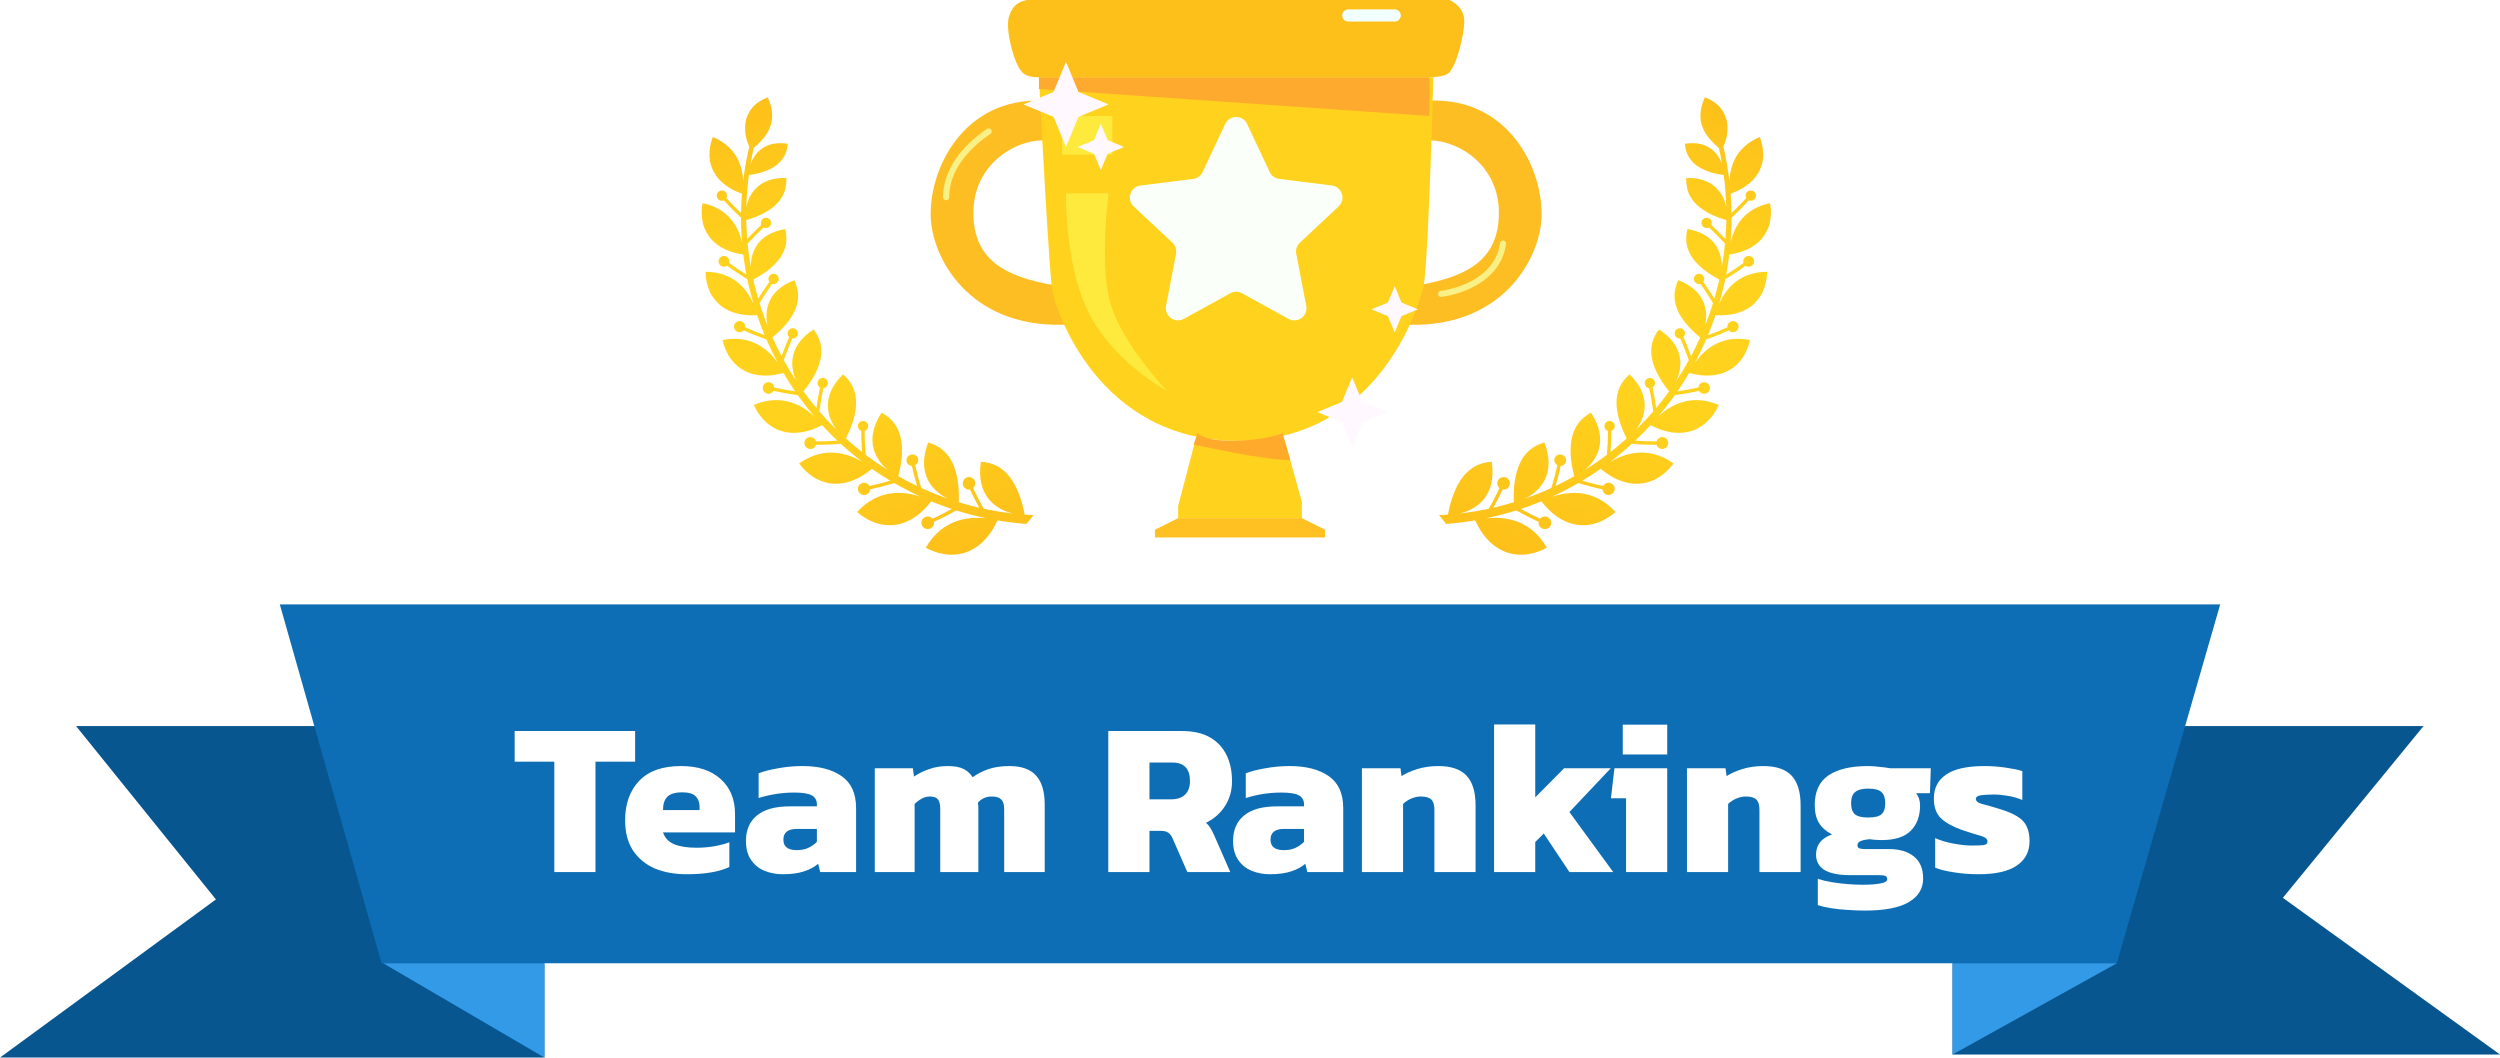 <svg width="411" height="174" viewBox="0 0 411 174" fill="none" xmlns="http://www.w3.org/2000/svg">
<path d="M253.428 35.822C253.77 27.886 248.101 15.981 234.923 16.548C233.241 18.721 230.885 23.067 234.923 23.067C239.97 23.067 246.419 27.319 246.419 34.971C246.419 42.624 241.372 45.459 233.241 46.876C225.109 48.293 215.492 53.094 231.839 53.395C247.26 53.678 253.148 42.341 253.428 35.822Z" fill="#FDBE24"/>
<path d="M153.015 35.822C152.674 27.886 158.342 15.981 171.52 16.548C173.203 18.721 175.558 23.067 171.52 23.067C166.474 23.067 160.025 27.319 160.025 34.971C160.025 42.624 165.072 45.459 173.203 46.876C181.334 48.293 190.951 53.094 174.605 53.395C159.183 53.678 153.295 42.341 153.015 35.822Z" fill="#FDBE24"/>
<path d="M238.277 0H168.833C167.471 0.289 166.381 0.867 165.837 2.89C165.292 4.912 166.654 10.403 168.016 11.847C168.445 12.303 169.105 12.714 171.011 12.714H235.009C235.735 12.714 237.344 12.557 238.005 12.136C239.367 11.27 240.728 5.797 240.728 3.468C240.728 1.445 239.185 0.385 238.277 0Z" fill="#FDC01A"/>
<path d="M233.994 47.253C234.654 44.621 235.368 23.131 235.643 12.714H170.8C171.349 23.405 172.558 45.389 172.998 47.801C173.547 50.816 180.416 72.471 203.496 72.471C226.576 72.471 233.17 50.542 233.994 47.253Z" fill="#FFD21D"/>
<path d="M214.028 85.186H193.685L189.871 87.093V88.364H217.843V87.093L214.028 85.186Z" fill="#FFC022"/>
<path d="M174.614 25.429V19.072H182.879V25.429H174.614Z" fill="#FEEA3D"/>
<path d="M182.243 31.786H175.25C175.25 39.414 176.605 45.968 178.429 50.221C182.243 59.121 191.779 64.207 191.779 64.207C189.871 62.088 184.913 56.452 182.879 50.857C180.844 45.263 181.819 35.812 182.243 31.786Z" fill="#FEEA3D"/>
<path d="M236.914 48.314C241.364 47.679 246.45 45.136 247.085 40.05" stroke="#FAF186" stroke-linecap="round"/>
<path d="M162.536 21.614C158.722 24.157 155.543 27.971 155.543 32.421" stroke="#FAF186" stroke-linecap="round"/>
<path d="M201.411 20.388C202.131 18.854 204.313 18.854 205.032 20.388L208.734 28.278C209.025 28.899 209.615 29.327 210.296 29.413L218.944 30.495C220.625 30.705 221.299 32.781 220.063 33.939L213.703 39.898C213.202 40.367 212.977 41.06 213.106 41.734L214.749 50.293C215.068 51.957 213.303 53.239 211.819 52.421L204.187 48.214C203.586 47.883 202.857 47.883 202.256 48.214L194.624 52.421C193.14 53.239 191.375 51.957 191.694 50.293L193.337 41.734C193.467 41.06 193.241 40.367 192.741 39.898L186.381 33.939C185.144 32.781 185.818 30.705 187.5 30.495L196.147 29.413C196.828 29.327 197.418 28.899 197.71 28.278L201.411 20.388Z" fill="#FAFFF9"/>
<g filter="url(#filter0_d)">
<path d="M222.293 61.029L223.972 65.071L228.014 66.75L223.972 68.429L222.293 72.471L220.614 68.429L216.571 66.75L220.614 65.071L222.293 61.029Z" fill="#FFF8FF"/>
</g>
<path d="M229.286 47.043L230.405 49.738L233.1 50.857L230.405 51.976L229.286 54.671L228.167 51.976L225.472 50.857L228.167 49.738L229.286 47.043Z" fill="#FFF8FF"/>
<path d="M180.972 20.343L182.091 23.038L184.786 24.157L182.091 25.276L180.972 27.971L179.852 25.276L177.157 24.157L179.852 23.038L180.972 20.343Z" fill="#FFF8FF"/>
<path d="M170.8 14.621V12.714H235.007V19.071L170.8 14.621Z" fill="#FEAA2E"/>
<path d="M221.657 2.543H229.286" stroke="#F1FFFF" stroke-width="2" stroke-linecap="round"/>
<path d="M175.25 10.171L177.302 15.112L182.243 17.164L177.302 19.216L175.25 24.157L173.198 19.216L168.257 17.164L173.198 15.112L175.25 10.171Z" fill="#FFF8FF"/>
<path d="M193.686 83.178L196.491 72.472H211.222L214.028 82.509V85.186H193.686V83.178Z" fill="#FFD21D"/>
<path d="M202.586 72.471C198.517 72.471 197.288 71.624 196.864 71.2L196.229 73.107L202.586 74.379C205.703 75.002 210.214 75.65 212.121 75.65L210.85 71.2C210.002 71.624 206.654 72.471 202.586 72.471Z" fill="#FFAA2B"/>
<path d="M398.43 119.364H340.106H321V173.364H411L375.302 147.603L398.43 119.364Z" fill="#07568F"/>
<path d="M12.5 119.364H70.5H89.5V173.864H0L35.5 147.864L12.5 119.364Z" fill="#07568F"/>
<path d="M46 99.364H365L348 158.364H62.738L46 99.364Z" fill="#0E6EB5"/>
<g filter="url(#filter1_d)">
<path d="M91.128 139.364V121.22H84.612V116.18H104.412V121.22H97.896V139.364H91.128ZM112.885 139.724C110.893 139.724 109.129 139.4 107.593 138.752C106.081 138.08 104.893 137.084 104.029 135.764C103.189 134.444 102.769 132.812 102.769 130.868C102.769 128.156 103.537 125.996 105.073 124.388C106.609 122.756 108.901 121.94 111.949 121.94C114.733 121.94 116.905 122.648 118.465 124.064C120.049 125.48 120.841 127.412 120.841 129.86V132.848H108.997C109.309 133.76 109.921 134.408 110.833 134.792C111.745 135.176 112.981 135.368 114.541 135.368C115.525 135.368 116.509 135.284 117.493 135.116C118.501 134.924 119.305 134.708 119.905 134.468V138.536C118.225 139.328 115.885 139.724 112.885 139.724ZM108.997 129.176H115.009V128.564C115.009 127.892 114.793 127.34 114.361 126.908C113.953 126.476 113.221 126.26 112.165 126.26C110.989 126.26 110.161 126.512 109.681 127.016C109.225 127.496 108.997 128.216 108.997 129.176ZM128.68 139.724C127.6 139.724 126.592 139.532 125.656 139.148C124.744 138.764 124.012 138.164 123.46 137.348C122.908 136.532 122.632 135.5 122.632 134.252C122.632 132.452 123.232 131.06 124.432 130.076C125.632 129.068 127.444 128.564 129.868 128.564H134.296V128.24C134.296 127.568 134.02 127.076 133.468 126.764C132.916 126.452 131.944 126.296 130.552 126.296C128.584 126.296 126.64 126.596 124.72 127.196V123.128C125.584 122.792 126.664 122.516 127.96 122.3C129.256 122.06 130.576 121.94 131.92 121.94C134.632 121.94 136.78 122.492 138.364 123.596C139.948 124.7 140.74 126.452 140.74 128.852V139.364H134.836L134.512 137.996C133.912 138.524 133.132 138.944 132.172 139.256C131.236 139.568 130.072 139.724 128.68 139.724ZM130.984 135.764C131.752 135.764 132.4 135.632 132.928 135.368C133.48 135.104 133.936 134.78 134.296 134.396V132.272H131.02C129.532 132.272 128.788 132.86 128.788 134.036C128.788 135.188 129.52 135.764 130.984 135.764ZM143.813 139.364V122.3H150.077L150.257 123.668C151.001 123.164 151.829 122.756 152.741 122.444C153.677 122.108 154.697 121.94 155.801 121.94C156.905 121.94 157.769 122.096 158.393 122.408C159.017 122.72 159.521 123.176 159.905 123.776C160.673 123.224 161.537 122.78 162.497 122.444C163.481 122.108 164.633 121.94 165.953 121.94C167.945 121.94 169.409 122.468 170.345 123.524C171.281 124.556 171.749 126.14 171.749 128.276V139.364H165.089V129.068C165.089 128.3 164.933 127.76 164.621 127.448C164.309 127.112 163.793 126.944 163.073 126.944C162.137 126.944 161.369 127.28 160.769 127.952C160.817 128.264 160.841 128.564 160.841 128.852C160.841 129.116 160.841 129.416 160.841 129.752V139.364H154.577V128.96C154.577 128.264 154.457 127.76 154.217 127.448C153.977 127.112 153.521 126.944 152.849 126.944C152.393 126.944 151.949 127.064 151.517 127.304C151.085 127.544 150.701 127.832 150.365 128.168V139.364H143.813ZM182.204 139.364V116.18H194.264C196.16 116.18 197.708 116.528 198.908 117.224C200.132 117.92 201.044 118.892 201.644 120.14C202.244 121.364 202.544 122.792 202.544 124.424C202.544 125.984 202.148 127.364 201.356 128.564C200.588 129.74 199.556 130.64 198.26 131.264C198.524 131.48 198.752 131.744 198.944 132.056C199.136 132.344 199.352 132.752 199.592 133.28L202.256 139.364H195.2L192.752 133.784C192.56 133.352 192.32 133.052 192.032 132.884C191.768 132.692 191.384 132.596 190.88 132.596H188.972V139.364H182.204ZM188.972 127.412H192.536C193.52 127.412 194.276 127.16 194.804 126.656C195.356 126.128 195.632 125.384 195.632 124.424C195.632 122.384 194.672 121.364 192.752 121.364H188.972V127.412ZM208.766 139.724C207.686 139.724 206.678 139.532 205.742 139.148C204.83 138.764 204.098 138.164 203.546 137.348C202.994 136.532 202.718 135.5 202.718 134.252C202.718 132.452 203.318 131.06 204.518 130.076C205.718 129.068 207.53 128.564 209.954 128.564H214.382V128.24C214.382 127.568 214.106 127.076 213.554 126.764C213.002 126.452 212.03 126.296 210.638 126.296C208.67 126.296 206.726 126.596 204.806 127.196V123.128C205.67 122.792 206.75 122.516 208.046 122.3C209.342 122.06 210.662 121.94 212.006 121.94C214.718 121.94 216.866 122.492 218.45 123.596C220.034 124.7 220.826 126.452 220.826 128.852V139.364H214.922L214.598 137.996C213.998 138.524 213.218 138.944 212.258 139.256C211.322 139.568 210.158 139.724 208.766 139.724ZM211.07 135.764C211.838 135.764 212.486 135.632 213.014 135.368C213.566 135.104 214.022 134.78 214.382 134.396V132.272H211.106C209.618 132.272 208.874 132.86 208.874 134.036C208.874 135.188 209.606 135.764 211.07 135.764ZM223.899 139.364V122.3H230.235L230.415 123.596C231.063 123.164 231.915 122.78 232.971 122.444C234.051 122.108 235.203 121.94 236.427 121.94C238.563 121.94 240.123 122.468 241.107 123.524C242.091 124.58 242.583 126.212 242.583 128.42V139.364H235.815V129.104C235.815 128.336 235.647 127.784 235.311 127.448C234.975 127.112 234.387 126.944 233.547 126.944C233.043 126.944 232.515 127.064 231.963 127.304C231.435 127.544 231.003 127.832 230.667 128.168V139.364H223.899ZM245.626 139.364V115.1H252.394V127.088L257.146 122.3H264.814L258.01 129.5L265.21 139.364H258.01L253.798 133.028L252.394 134.432V139.364H245.626ZM266.783 120.032V115.136H274.091V120.032H266.783ZM267.323 139.364V127.232H264.839L265.415 122.3H274.091V139.364H267.323ZM277.337 139.364V122.3H283.673L283.853 123.596C284.501 123.164 285.353 122.78 286.409 122.444C287.489 122.108 288.641 121.94 289.865 121.94C292.001 121.94 293.561 122.468 294.545 123.524C295.529 124.58 296.021 126.212 296.021 128.42V139.364H289.253V129.104C289.253 128.336 289.085 127.784 288.749 127.448C288.413 127.112 287.825 126.944 286.985 126.944C286.481 126.944 285.953 127.064 285.401 127.304C284.873 127.544 284.441 127.832 284.105 128.168V139.364H277.337ZM306.551 145.7C305.711 145.7 304.799 145.664 303.815 145.592C302.831 145.544 301.895 145.448 301.007 145.304C300.143 145.16 299.423 144.992 298.847 144.8V140.48C299.495 140.696 300.239 140.876 301.079 141.02C301.943 141.164 302.819 141.272 303.707 141.344C304.595 141.416 305.411 141.452 306.155 141.452C307.427 141.452 308.423 141.38 309.143 141.236C309.887 141.116 310.259 140.888 310.259 140.552C310.259 140.264 310.139 140.072 309.899 139.976C309.659 139.904 309.203 139.868 308.531 139.868H304.031C302.279 139.868 300.923 139.592 299.963 139.04C299.027 138.464 298.559 137.612 298.559 136.484C298.559 134.9 299.435 133.796 301.187 133.172C300.203 132.668 299.483 132.032 299.027 131.264C298.571 130.496 298.343 129.524 298.343 128.348C298.343 126.14 299.087 124.52 300.575 123.488C302.087 122.456 304.259 121.94 307.091 121.94C307.691 121.94 308.363 121.988 309.107 122.084C309.851 122.156 310.391 122.228 310.727 122.3H317.423L317.279 126.404H315.011C315.443 126.956 315.659 127.628 315.659 128.42C315.659 130.172 315.143 131.564 314.111 132.596C313.103 133.604 311.507 134.108 309.323 134.108C309.011 134.108 308.675 134.096 308.315 134.072C307.955 134.024 307.619 133.988 307.307 133.964C306.779 134.012 306.323 134.108 305.939 134.252C305.555 134.396 305.363 134.636 305.363 134.972C305.363 135.212 305.471 135.38 305.687 135.476C305.903 135.548 306.203 135.584 306.587 135.584H310.511C312.263 135.584 313.643 135.992 314.651 136.808C315.659 137.624 316.163 138.824 316.163 140.408C316.163 142.088 315.383 143.384 313.823 144.296C312.263 145.232 309.839 145.7 306.551 145.7ZM307.127 130.4C308.183 130.4 308.915 130.22 309.323 129.86C309.731 129.5 309.935 128.9 309.935 128.06C309.935 127.22 309.731 126.608 309.323 126.224C308.915 125.84 308.183 125.648 307.127 125.648C306.143 125.648 305.423 125.84 304.967 126.224C304.535 126.584 304.319 127.196 304.319 128.06C304.319 128.876 304.523 129.476 304.931 129.86C305.363 130.22 306.095 130.4 307.127 130.4ZM325.305 139.724C323.841 139.724 322.461 139.616 321.165 139.4C319.893 139.208 318.885 138.956 318.141 138.644V133.784C318.981 134.168 319.977 134.468 321.129 134.684C322.305 134.9 323.301 135.008 324.117 135.008C324.981 135.008 325.629 134.984 326.061 134.936C326.517 134.888 326.745 134.684 326.745 134.324C326.745 133.916 326.349 133.604 325.557 133.388C324.765 133.172 323.769 132.86 322.569 132.452C321.009 131.9 319.845 131.252 319.077 130.508C318.309 129.764 317.925 128.684 317.925 127.268C317.925 125.564 318.597 124.256 319.941 123.344C321.285 122.408 323.397 121.94 326.277 121.94C327.381 121.94 328.521 122.024 329.697 122.192C330.873 122.36 331.797 122.552 332.469 122.768V127.52C331.749 127.208 330.957 126.98 330.093 126.836C329.253 126.692 328.485 126.62 327.789 126.62C327.021 126.62 326.337 126.656 325.737 126.728C325.137 126.8 324.837 127.004 324.837 127.34C324.837 127.724 325.173 128 325.845 128.168C326.541 128.336 327.465 128.6 328.617 128.96C329.913 129.344 330.921 129.764 331.641 130.22C332.385 130.676 332.901 131.228 333.189 131.876C333.501 132.524 333.657 133.328 333.657 134.288C333.657 136.016 332.949 137.36 331.533 138.32C330.141 139.256 328.065 139.724 325.305 139.724Z" fill="white"/>
</g>
<path d="M168.453 84.597C168.222 83.344 167.905 82.192 167.508 81.179C167.102 80.118 166.611 79.209 166.032 78.452C165.743 78.068 165.431 77.727 165.092 77.434C164.754 77.141 164.394 76.868 164 76.661C163.606 76.459 163.188 76.272 162.732 76.15C162.273 76.034 161.787 75.938 161.254 75.903C161.057 77.24 161.081 78.433 161.322 79.495C161.444 80.018 161.621 80.504 161.848 80.958C162.076 81.407 162.35 81.841 162.678 82.207C163.608 83.292 164.942 84.04 166.512 84.42C166.108 84.373 165.66 84.316 165.164 84.25C164.187 84.109 163.033 83.915 161.742 83.639L161.663 83.5L161.58 83.353C161.336 82.918 161.031 82.375 160.749 81.819C160.495 81.32 160.219 80.757 159.978 80.249C160.305 79.969 160.435 79.502 160.267 79.08C160.056 78.548 159.454 78.288 158.923 78.499C158.391 78.71 158.132 79.312 158.343 79.844C158.525 80.302 158.997 80.558 159.465 80.484C159.708 80.998 159.988 81.569 160.246 82.075C160.5 82.576 160.771 83.064 161.001 83.475C159.95 83.233 158.819 82.936 157.625 82.571C157.649 81.968 157.65 81.384 157.624 80.823C157.598 80.224 157.546 79.649 157.465 79.104C157.383 78.559 157.274 78.043 157.135 77.561C156.998 77.073 156.834 76.608 156.637 76.186C155.848 74.482 154.594 73.331 152.594 72.731C152.123 73.965 151.897 75.103 151.906 76.162C151.912 76.689 151.97 77.207 152.094 77.681C152.216 78.158 152.395 78.613 152.624 79.046C153.279 80.263 154.377 81.263 155.777 81.966L155.703 81.941C154.341 81.462 152.917 80.89 151.461 80.22L151.386 79.983C151.217 79.457 151.016 78.709 150.879 78.193C150.708 77.545 150.561 76.941 150.462 76.476C150.881 76.243 151.079 75.745 150.903 75.301C150.711 74.818 150.15 74.587 149.651 74.786C149.151 74.984 148.901 75.537 149.093 76.02C149.23 76.365 149.556 76.578 149.912 76.601C150.012 77.073 150.16 77.685 150.333 78.337C150.51 79.006 150.65 79.509 150.767 79.894C149.75 79.407 148.719 78.872 147.685 78.287C147.996 77.115 148.192 75.995 148.261 74.959C148.294 74.427 148.301 73.908 148.274 73.41C148.246 72.914 148.183 72.442 148.081 71.999C147.687 70.197 146.728 68.83 144.938 67.836C144.584 68.377 144.291 68.909 144.06 69.434C143.832 69.957 143.668 70.468 143.563 70.973C143.353 71.982 143.381 72.966 143.649 73.875C144.007 75.143 144.808 76.302 145.945 77.255C145.119 76.742 144.295 76.198 143.477 75.619C143.092 75.345 142.709 75.062 142.327 74.774C142.319 74.676 142.309 74.568 142.3 74.449C142.257 73.871 142.218 73.211 142.192 72.636C142.162 72.073 142.159 71.497 142.157 71.034L142.157 70.843L142.19 70.834C142.625 70.661 142.837 70.169 142.664 69.734C142.491 69.299 141.999 69.086 141.564 69.259C141.13 69.432 140.917 69.924 141.09 70.359C141.184 70.594 141.372 70.762 141.593 70.841L141.592 71.037C141.595 71.506 141.597 72.09 141.628 72.664C141.652 73.184 141.686 73.772 141.724 74.311C140.822 73.607 139.933 72.863 139.063 72.081C139.601 71.033 140.018 70.009 140.296 69.038C140.595 68.023 140.751 67.062 140.74 66.173C140.736 64.369 140.103 62.857 138.592 61.534C137.693 62.421 137.037 63.33 136.634 64.247C136.23 65.164 136.048 66.115 136.119 67.036C136.194 68.305 136.707 69.552 137.569 70.682C136.582 69.718 135.625 68.705 134.71 67.648C134.725 67.534 134.743 67.399 134.765 67.245C134.844 66.684 134.942 66.051 135.034 65.505C135.115 64.997 135.225 64.476 135.312 64.057L135.364 63.819C135.433 63.81 135.502 63.796 135.57 63.769C136.004 63.597 136.217 63.104 136.044 62.669C135.871 62.234 135.379 62.022 134.944 62.194C134.509 62.367 134.297 62.86 134.47 63.294C134.539 63.47 134.663 63.607 134.812 63.7L134.76 63.941C134.671 64.366 134.56 64.894 134.476 65.413C134.389 65.932 134.296 66.53 134.22 67.071C133.532 66.252 132.869 65.409 132.237 64.541C132.187 64.472 132.139 64.403 132.089 64.333C132.816 63.446 133.422 62.557 133.886 61.69C134.375 60.785 134.726 59.893 134.893 59.043C135.26 57.313 134.951 55.737 133.766 54.156C132.731 54.821 131.935 55.552 131.358 56.352C131.07 56.752 130.836 57.168 130.656 57.599C130.484 58.026 130.369 58.465 130.303 58.916C130.159 59.825 130.272 60.749 130.547 61.693C130.652 62.013 130.781 62.333 130.929 62.653C130.189 61.532 129.496 60.384 128.854 59.217L129.01 58.76C129.179 58.297 129.402 57.715 129.62 57.166L129.957 56.336C130.051 56.114 130.144 55.904 130.227 55.718L130.259 55.648C130.386 55.659 130.517 55.645 130.643 55.595C131.078 55.422 131.29 54.93 131.117 54.495C130.945 54.06 130.452 53.847 130.018 54.02C129.583 54.193 129.37 54.685 129.543 55.12C129.589 55.236 129.659 55.335 129.744 55.416L129.711 55.488C129.627 55.677 129.532 55.89 129.435 56.119L129.096 56.956C128.879 57.501 128.659 58.076 128.488 58.545C127.949 57.53 127.449 56.501 126.988 55.467C127.853 54.769 128.609 54.043 129.225 53.308C129.548 52.924 129.825 52.541 130.077 52.15C130.331 51.758 130.546 51.364 130.716 50.97C131.059 50.18 131.205 49.394 131.215 48.575C131.211 48.168 131.155 47.758 131.041 47.342C130.935 46.924 130.8 46.493 130.588 46.055C128.357 46.919 126.927 48.264 126.346 49.938C126.197 50.356 126.087 50.797 126.033 51.25C125.992 51.699 125.996 52.164 126.043 52.64C126.066 52.878 126.099 53.119 126.143 53.362C126.154 53.426 126.169 53.49 126.182 53.554C125.773 52.521 125.401 51.485 125.074 50.451C125.009 50.245 124.944 50.04 124.879 49.835L125.172 49.34C125.359 49.017 125.646 48.584 125.923 48.164L126.061 47.956C126.338 47.54 126.657 47.074 126.944 46.667C127.118 46.717 127.308 46.715 127.489 46.643C127.923 46.471 128.136 45.978 127.963 45.543C127.79 45.108 127.298 44.896 126.863 45.068C126.428 45.241 126.216 45.734 126.389 46.169C126.414 46.231 126.446 46.287 126.483 46.34C126.298 46.602 125.965 47.081 125.59 47.644L125.452 47.852C125.171 48.279 124.879 48.719 124.685 49.054L124.65 49.112C124.604 48.959 124.56 48.805 124.523 48.649C124.364 48.047 124.208 47.451 124.052 46.861C123.967 46.567 123.92 46.267 123.853 45.973L123.847 45.944C124.807 45.448 125.664 44.903 126.39 44.323C126.773 44.019 127.107 43.707 127.426 43.382C127.745 43.057 128.026 42.723 128.265 42.379C128.504 42.035 128.701 41.681 128.851 41.317C128.889 41.226 128.923 41.135 128.956 41.042C128.993 40.949 129.027 40.855 129.057 40.761C129.119 40.572 129.169 40.38 129.206 40.184C129.281 39.794 129.306 39.39 129.277 38.97C129.264 38.549 129.212 38.109 129.095 37.649C126.8 38.042 125.168 39.052 124.291 40.54C124.066 40.911 123.881 41.31 123.736 41.734C123.61 42.155 123.524 42.6 123.476 43.064C123.452 43.296 123.438 43.533 123.433 43.773C123.432 43.813 123.433 43.853 123.433 43.893C123.404 43.714 123.376 43.533 123.347 43.355C123.26 42.781 123.158 42.216 123.085 41.656C123.026 41.111 122.968 40.574 122.91 40.045L123.342 39.57C123.695 39.202 124.105 38.785 124.468 38.425C124.807 38.089 125.191 37.717 125.536 37.391C125.747 37.504 126.004 37.529 126.244 37.434C126.679 37.261 126.891 36.769 126.718 36.334C126.545 35.899 126.053 35.686 125.618 35.859C125.184 36.032 124.971 36.524 125.144 36.959L125.153 36.976C124.805 37.305 124.414 37.683 124.07 38.024C123.705 38.387 123.29 38.808 122.929 39.185L122.836 39.287C122.814 38.986 122.798 38.686 122.781 38.39C122.753 37.863 122.711 37.346 122.697 36.839C122.69 36.62 122.687 36.403 122.683 36.188C124.754 35.596 126.411 34.739 127.58 33.634C127.874 33.35 128.129 33.049 128.342 32.728C128.557 32.408 128.758 32.07 128.9 31.709C129.045 31.348 129.146 30.965 129.198 30.556C129.272 30.149 129.3 29.715 129.277 29.251C128.139 29.225 127.143 29.373 126.279 29.688C125.852 29.845 125.439 30.042 125.093 30.281C124.741 30.52 124.422 30.797 124.137 31.109C123.852 31.421 123.6 31.768 123.381 32.146C123.171 32.524 123.011 32.933 122.875 33.367C122.809 33.588 122.748 33.814 122.697 34.047C122.752 32.048 122.918 30.274 123.115 28.777C124.935 28.543 126.446 28.021 127.572 27.213C127.856 27.004 128.109 26.776 128.33 26.525C128.442 26.4 128.538 26.268 128.639 26.132C128.741 25.997 128.834 25.856 128.918 25.709C129.087 25.415 129.221 25.096 129.317 24.749C129.366 24.575 129.404 24.395 129.434 24.207C129.473 24.021 129.503 23.828 129.523 23.627C128.562 23.486 127.689 23.503 126.93 23.68C126.177 23.858 125.522 24.19 124.963 24.654C124.687 24.887 124.419 25.148 124.205 25.445C123.989 25.742 123.798 26.068 123.632 26.419C123.539 26.616 123.453 26.822 123.375 27.035C123.481 26.463 123.576 25.952 123.658 25.506C123.732 25.052 123.841 24.674 123.908 24.364L123.922 24.306C124.135 24.131 124.338 23.956 124.528 23.777C124.862 23.47 125.139 23.151 125.423 22.836C125.699 22.519 125.937 22.194 126.136 21.86C126.236 21.693 126.325 21.524 126.405 21.352C126.444 21.266 126.481 21.179 126.516 21.092C126.554 21.006 126.591 20.919 126.625 20.832C126.9 20.135 126.99 19.387 126.927 18.588C126.879 17.794 126.647 16.936 126.215 15.998C125.27 16.352 124.5 16.851 123.899 17.454C123.314 18.063 122.929 18.786 122.691 19.562C122.662 19.659 122.634 19.757 122.611 19.856C122.591 19.957 122.574 20.058 122.559 20.16C122.53 20.363 122.51 20.57 122.501 20.779C122.481 21.198 122.501 21.625 122.559 22.057C122.609 22.487 122.74 22.932 122.884 23.371C122.971 23.625 123.071 23.879 123.181 24.132L123.167 24.192C123.096 24.507 122.982 24.889 122.902 25.35C122.813 25.809 122.711 26.336 122.596 26.927C122.448 27.774 122.298 28.76 122.169 29.862C122.165 29.793 122.162 29.723 122.159 29.655C122.151 29.418 122.134 29.184 122.108 28.954C122.007 28.033 121.745 27.162 121.392 26.365C121.026 25.566 120.49 24.827 119.8 24.178C119.12 23.531 118.262 22.968 117.204 22.529C116.738 23.641 116.596 24.724 116.633 25.712C116.644 25.959 116.665 26.201 116.704 26.437C116.749 26.675 116.807 26.907 116.876 27.132C117.014 27.584 117.199 28.01 117.427 28.409C117.871 29.206 118.538 29.901 119.332 30.481C120.094 31.038 120.985 31.489 121.975 31.842C121.898 32.828 121.844 33.887 121.826 35.006L121.15 34.37L120.539 33.748C120.135 33.333 119.729 32.9 119.42 32.566C119.478 32.46 119.516 32.342 119.521 32.214C119.542 31.756 119.212 31.356 118.74 31.318C118.277 31.28 117.846 31.634 117.825 32.11C117.803 32.585 118.166 32.988 118.635 33.008C118.764 33.013 118.887 32.988 118.999 32.942C119.311 33.279 119.724 33.72 120.136 34.143L120.754 34.772L121.818 35.774C121.818 36.132 121.819 36.493 121.826 36.862C121.837 37.378 121.875 37.905 121.898 38.442C121.921 38.897 121.94 39.361 121.985 39.829C121.966 39.752 121.946 39.674 121.925 39.598C121.858 39.362 121.804 39.129 121.729 38.902C121.586 38.448 121.41 38.014 121.198 37.603C121.093 37.397 120.975 37.197 120.857 37.002C120.743 36.808 120.62 36.619 120.488 36.435C119.959 35.703 119.282 35.065 118.447 34.546C117.632 34.029 116.658 33.63 115.505 33.398C115.448 33.703 115.405 34.001 115.375 34.294C115.344 34.586 115.351 34.872 115.357 35.151C115.376 35.708 115.446 36.237 115.564 36.733C115.673 37.23 115.873 37.693 116.099 38.122C116.327 38.55 116.598 38.944 116.907 39.301C117.062 39.48 117.226 39.649 117.399 39.81C117.578 39.97 117.769 40.121 117.966 40.263C118.362 40.547 118.79 40.794 119.248 41.006C120.129 41.414 121.119 41.688 122.19 41.842C122.259 42.389 122.351 42.941 122.432 43.503C122.476 43.796 122.52 44.091 122.565 44.388C122.615 44.636 122.665 44.887 122.716 45.139L122.388 44.938C122.044 44.723 121.615 44.456 121.216 44.181C120.732 43.851 120.243 43.504 119.866 43.232C119.906 43.108 119.921 42.976 119.9 42.84C119.864 42.601 119.731 42.399 119.548 42.262C119.372 42.124 119.141 42.053 118.897 42.083C118.653 42.113 118.442 42.24 118.3 42.422C118.164 42.604 118.1 42.841 118.138 43.088C118.214 43.584 118.669 43.922 119.155 43.844C119.296 43.821 119.422 43.764 119.531 43.687C119.912 43.961 120.407 44.313 120.897 44.647C121.305 44.929 121.741 45.2 122.09 45.417L122.868 45.895C122.887 45.988 122.905 46.081 122.924 46.175C122.989 46.475 123.036 46.782 123.12 47.082C123.273 47.684 123.427 48.294 123.583 48.909C123.656 49.219 123.75 49.523 123.846 49.829C123.854 49.854 123.862 49.88 123.869 49.905C123.712 49.576 123.538 49.26 123.377 48.951C123.141 48.523 122.876 48.123 122.58 47.752C122.284 47.381 121.953 47.04 121.621 46.723C120.942 46.094 120.132 45.589 119.188 45.237C118.246 44.885 117.201 44.68 115.991 44.681C115.995 45 116.009 45.312 116.042 45.612C116.084 45.911 116.138 46.201 116.204 46.48C116.336 47.039 116.514 47.559 116.733 48.035C116.838 48.275 116.974 48.499 117.113 48.713C117.253 48.928 117.403 49.131 117.561 49.324C117.878 49.709 118.23 50.05 118.613 50.347C118.989 50.646 119.429 50.891 119.882 51.095C120.337 51.3 120.818 51.461 121.321 51.58C122.298 51.809 123.347 51.883 124.471 51.811C124.836 52.909 125.249 54.008 125.704 55.102C125.26 54.938 124.664 54.715 124.066 54.476C123.509 54.245 122.945 53.997 122.509 53.802C122.525 53.665 122.515 53.524 122.464 53.387C122.292 52.92 121.764 52.673 121.283 52.835C120.802 52.998 120.556 53.523 120.735 54.009C120.914 54.495 121.444 54.742 121.918 54.561C122.059 54.507 122.177 54.419 122.273 54.315C122.714 54.512 123.287 54.764 123.854 54.999C124.731 55.349 125.601 55.667 126.007 55.814C126.563 57.094 127.178 58.365 127.85 59.617C126.995 58.435 126.015 57.479 124.869 56.796C124.448 56.556 124.027 56.343 123.569 56.176C123.113 56.008 122.631 55.882 122.123 55.801C121.869 55.761 121.608 55.732 121.341 55.715C121.078 55.697 120.809 55.691 120.533 55.697C119.98 55.711 119.401 55.776 118.796 55.901C118.867 56.221 118.939 56.533 119.041 56.826C119.143 57.118 119.255 57.399 119.377 57.668C119.619 58.205 119.899 58.694 120.236 59.12C120.567 59.55 120.928 59.929 121.319 60.254C121.723 60.575 122.152 60.843 122.603 61.061C123.496 61.501 124.518 61.713 125.573 61.746C126.103 61.761 126.643 61.731 127.199 61.654C127.726 61.579 128.261 61.465 128.802 61.316C129.401 62.338 130.036 63.344 130.709 64.326C130.188 64.252 129.595 64.165 129.009 64.052C128.461 63.95 127.837 63.827 127.28 63.709C127.268 63.565 127.229 63.42 127.151 63.288C126.886 62.847 126.305 62.705 125.853 62.969C125.402 63.234 125.259 63.822 125.536 64.281C125.807 64.743 126.411 64.872 126.849 64.59C126.983 64.504 127.083 64.389 127.157 64.261C127.718 64.379 128.352 64.505 128.905 64.607C129.529 64.727 130.162 64.82 130.708 64.897L131.149 64.957C131.208 65.039 131.264 65.122 131.323 65.204C132.121 66.319 132.968 67.399 133.853 68.438C132.732 67.417 131.538 66.65 130.219 66.208C129.302 65.883 128.299 65.74 127.253 65.784C126.209 65.827 125.095 66.076 123.93 66.579C124.486 67.813 125.233 68.788 126.068 69.524C126.495 69.885 126.944 70.187 127.408 70.431C127.867 70.68 128.37 70.848 128.868 70.972C129.37 71.093 129.877 71.162 130.402 71.168C130.928 71.173 131.46 71.124 131.995 71.026C132.53 70.927 133.068 70.778 133.606 70.583C134.117 70.397 134.634 70.163 135.146 69.895C135.959 70.778 136.8 71.626 137.661 72.44C137.183 72.474 136.571 72.516 135.964 72.53C135.388 72.548 134.73 72.559 134.15 72.562C134.107 72.415 134.035 72.274 133.925 72.155C133.561 71.769 132.943 71.751 132.546 72.116C132.148 72.481 132.133 73.103 132.514 73.506C132.89 73.913 133.522 73.916 133.904 73.534C134.022 73.416 134.099 73.275 134.145 73.127C134.736 73.124 135.4 73.112 135.98 73.094C136.665 73.079 137.353 73.028 137.859 72.992L138.222 72.963C139.376 74.02 140.566 75.012 141.776 75.933C140.411 75.139 139.028 74.621 137.593 74.462C136.603 74.335 135.568 74.408 134.53 74.678C133.493 74.948 132.431 75.438 131.373 76.193C133.043 78.424 135.17 79.491 137.286 79.528C138.335 79.565 139.406 79.326 140.429 78.9C141.425 78.487 142.407 77.854 143.338 77.073C144.338 77.772 145.346 78.422 146.353 79.025C145.759 79.198 145.228 79.346 144.746 79.472C144.175 79.614 143.519 79.768 142.931 79.898C142.856 79.757 142.75 79.631 142.61 79.535C142.16 79.225 141.536 79.341 141.217 79.796C140.897 80.25 141.018 80.882 141.488 81.206C141.96 81.528 142.599 81.389 142.896 80.924C142.991 80.775 143.038 80.613 143.05 80.45C143.643 80.319 144.306 80.164 144.886 80.019C145.439 79.875 146.048 79.704 146.748 79.498L147.018 79.416C148.487 80.265 149.95 81.015 151.38 81.67C149.797 81.154 148.258 80.932 146.757 81.077C146.24 81.138 145.735 81.228 145.232 81.374C144.729 81.52 144.23 81.718 143.737 81.972C142.756 82.475 141.806 83.188 140.913 84.177C143.078 86.046 145.449 86.637 147.569 86.222C148.637 86.008 149.646 85.554 150.576 84.899C151.492 84.246 152.329 83.405 153.088 82.415C153.817 82.717 154.536 82.996 155.237 83.249C155.656 83.4 156.068 83.542 156.475 83.677C156.046 83.913 155.531 84.181 155.028 84.44L154.895 84.508C154.622 84.647 154.339 84.791 154.08 84.914L153.304 85.276C153.196 85.147 153.059 85.041 152.893 84.977C152.364 84.783 151.772 85.019 151.55 85.552C151.331 86.075 151.587 86.703 152.139 86.906C152.689 87.116 153.294 86.85 153.49 86.313C153.553 86.139 153.564 85.961 153.537 85.79L154.321 85.425C154.589 85.298 154.875 85.152 155.151 85.011L155.285 84.943C155.91 84.621 156.555 84.285 157.038 84.009L157.205 83.913C159.02 84.485 160.695 84.901 162.17 85.207C160.448 85.039 158.842 85.15 157.354 85.647C156.853 85.812 156.365 86.025 155.893 86.29C155.424 86.544 154.97 86.849 154.535 87.209C153.665 87.93 152.868 88.869 152.199 90.045C154.784 91.439 157.297 91.49 159.325 90.599C159.835 90.374 160.316 90.094 160.767 89.765C161.22 89.425 161.643 89.034 162.035 88.601C162.426 88.166 162.786 87.688 163.116 87.169C163.433 86.668 163.722 86.124 163.984 85.552C164.322 85.61 164.646 85.662 164.952 85.709C166.151 85.879 167.097 85.996 167.745 86.046C168.391 86.105 168.736 86.137 168.736 86.137L169.921 84.696C169.921 84.696 169.117 84.645 168.453 84.597Z" fill="url(#paint0_linear)"/>
<path d="M238.043 84.597C238.274 83.344 238.591 82.192 238.988 81.179C239.394 80.118 239.885 79.209 240.464 78.452C240.753 78.068 241.065 77.727 241.404 77.434C241.742 77.141 242.102 76.868 242.496 76.661C242.89 76.459 243.308 76.272 243.765 76.15C244.223 76.034 244.71 75.938 245.242 75.903C245.439 77.24 245.415 78.433 245.174 79.495C245.052 80.018 244.875 80.504 244.648 80.958C244.42 81.407 244.146 81.841 243.818 82.207C242.888 83.292 241.554 84.04 239.984 84.42C240.388 84.373 240.836 84.316 241.332 84.25C242.309 84.109 243.463 83.915 244.754 83.639L244.834 83.5L244.916 83.353C245.16 82.918 245.465 82.375 245.747 81.819C246.001 81.32 246.277 80.757 246.518 80.249C246.191 79.969 246.061 79.502 246.229 79.08C246.44 78.548 247.042 78.288 247.574 78.499C248.105 78.71 248.364 79.312 248.153 79.844C247.971 80.302 247.499 80.558 247.031 80.484C246.788 80.998 246.508 81.569 246.251 82.075C245.996 82.576 245.725 83.064 245.495 83.475C246.546 83.233 247.678 82.936 248.871 82.571C248.847 81.968 248.847 81.384 248.872 80.823C248.898 80.224 248.95 79.649 249.032 79.104C249.113 78.559 249.222 78.043 249.361 77.561C249.498 77.073 249.662 76.608 249.859 76.186C250.649 74.482 251.902 73.331 253.902 72.731C254.374 73.965 254.599 75.103 254.59 76.162C254.584 76.689 254.527 77.207 254.402 77.681C254.28 78.158 254.101 78.613 253.872 79.046C253.217 80.263 252.119 81.263 250.719 81.966L250.793 81.941C252.155 81.462 253.579 80.89 255.035 80.22L255.11 79.983C255.279 79.457 255.48 78.709 255.617 78.193C255.789 77.545 255.935 76.941 256.034 76.476C255.615 76.243 255.417 75.745 255.593 75.301C255.785 74.818 256.346 74.587 256.845 74.786C257.345 74.984 257.595 75.537 257.403 76.02C257.266 76.365 256.941 76.578 256.584 76.601C256.484 77.073 256.336 77.685 256.163 78.337C255.986 79.006 255.846 79.509 255.729 79.894C256.747 79.407 257.777 78.872 258.811 78.287C258.5 77.115 258.305 75.995 258.235 74.959C258.202 74.427 258.195 73.908 258.222 73.41C258.25 72.914 258.313 72.442 258.415 71.999C258.809 70.197 259.768 68.83 261.559 67.836C261.913 68.377 262.205 68.909 262.436 69.434C262.664 69.957 262.828 70.468 262.933 70.973C263.143 71.982 263.115 72.966 262.847 73.875C262.489 75.143 261.688 76.302 260.552 77.255C261.377 76.742 262.201 76.198 263.019 75.619C263.404 75.345 263.787 75.062 264.169 74.774C264.177 74.676 264.187 74.568 264.196 74.449C264.239 73.871 264.278 73.211 264.304 72.636C264.334 72.073 264.337 71.497 264.339 71.034L264.339 70.843L264.306 70.834C263.871 70.661 263.659 70.169 263.832 69.734C264.005 69.299 264.497 69.086 264.932 69.259C265.367 69.432 265.579 69.924 265.406 70.359C265.313 70.594 265.124 70.762 264.903 70.841L264.904 71.037C264.902 71.506 264.899 72.09 264.868 72.664C264.844 73.184 264.81 73.772 264.772 74.311C265.674 73.607 266.563 72.863 267.433 72.081C266.895 71.033 266.478 70.009 266.2 69.038C265.901 68.023 265.746 67.062 265.756 66.173C265.76 64.369 266.393 62.857 267.904 61.534C268.803 62.421 269.459 63.33 269.862 64.247C270.266 65.164 270.449 66.115 270.377 67.036C270.302 68.305 269.789 69.552 268.927 70.682C269.915 69.718 270.871 68.705 271.786 67.648C271.771 67.534 271.753 67.399 271.731 67.245C271.652 66.684 271.555 66.051 271.463 65.505C271.381 64.997 271.271 64.476 271.184 64.057L271.132 63.819C271.063 63.81 270.994 63.796 270.926 63.769C270.492 63.597 270.279 63.104 270.452 62.669C270.625 62.234 271.118 62.022 271.552 62.194C271.987 62.367 272.199 62.86 272.026 63.294C271.957 63.47 271.833 63.607 271.684 63.7L271.736 63.941C271.825 64.366 271.936 64.894 272.02 65.413C272.107 65.932 272.2 66.53 272.277 67.071C272.964 66.252 273.627 65.409 274.259 64.541C274.309 64.472 274.357 64.403 274.407 64.333C273.68 63.446 273.074 62.557 272.61 61.69C272.122 60.785 271.77 59.893 271.603 59.043C271.236 57.313 271.545 55.737 272.73 54.156C273.765 54.821 274.561 55.552 275.138 56.352C275.427 56.752 275.66 57.168 275.84 57.599C276.012 58.026 276.128 58.465 276.194 58.916C276.337 59.825 276.224 60.749 275.949 61.693C275.844 62.013 275.715 62.333 275.568 62.653C276.307 61.532 277 60.384 277.643 59.217L277.486 58.76C277.317 58.297 277.094 57.715 276.876 57.166L276.539 56.336C276.445 56.114 276.352 55.904 276.269 55.718L276.237 55.648C276.11 55.659 275.979 55.645 275.853 55.595C275.418 55.422 275.206 54.93 275.379 54.495C275.552 54.06 276.044 53.847 276.479 54.02C276.913 54.193 277.126 54.685 276.953 55.12C276.907 55.236 276.837 55.335 276.752 55.416L276.785 55.488C276.869 55.677 276.964 55.89 277.061 56.119L277.4 56.956C277.617 57.501 277.837 58.076 278.008 58.545C278.548 57.53 279.047 56.501 279.509 55.467C278.643 54.769 277.887 54.043 277.271 53.308C276.948 52.924 276.671 52.541 276.419 52.15C276.165 51.758 275.95 51.364 275.78 50.97C275.437 50.18 275.291 49.394 275.282 48.575C275.285 48.168 275.342 47.758 275.456 47.342C275.562 46.924 275.696 46.493 275.908 46.055C278.139 46.919 279.569 48.264 280.15 49.938C280.299 50.356 280.409 50.797 280.463 51.25C280.504 51.699 280.5 52.164 280.453 52.64C280.43 52.878 280.397 53.119 280.353 53.362C280.342 53.426 280.327 53.49 280.314 53.554C280.723 52.521 281.095 51.485 281.422 50.451C281.487 50.245 281.552 50.04 281.617 49.835L281.324 49.34C281.137 49.017 280.85 48.584 280.573 48.164L280.435 47.956C280.158 47.54 279.839 47.074 279.552 46.667C279.379 46.717 279.188 46.715 279.007 46.643C278.573 46.471 278.36 45.978 278.533 45.543C278.706 45.108 279.198 44.896 279.633 45.068C280.068 45.241 280.28 45.734 280.107 46.169C280.083 46.231 280.05 46.287 280.013 46.34C280.198 46.602 280.531 47.081 280.906 47.644L281.044 47.852C281.326 48.279 281.617 48.719 281.811 49.054L281.846 49.112C281.892 48.959 281.936 48.805 281.973 48.649C282.132 48.047 282.289 47.451 282.444 46.861C282.529 46.567 282.576 46.267 282.643 45.973L282.649 45.944C281.689 45.448 280.832 44.903 280.106 44.323C279.723 44.019 279.389 43.707 279.07 43.382C278.751 43.057 278.47 42.723 278.231 42.379C277.992 42.035 277.795 41.681 277.645 41.317C277.607 41.226 277.573 41.135 277.54 41.042C277.503 40.949 277.47 40.855 277.439 40.761C277.377 40.572 277.327 40.38 277.29 40.184C277.215 39.794 277.19 39.39 277.219 38.97C277.233 38.549 277.284 38.109 277.401 37.649C279.696 38.042 281.328 39.052 282.205 40.54C282.43 40.911 282.615 41.31 282.76 41.734C282.886 42.155 282.972 42.6 283.02 43.064C283.044 43.296 283.058 43.533 283.063 43.773C283.064 43.813 283.063 43.853 283.063 43.893C283.092 43.714 283.121 43.533 283.149 43.355C283.237 42.781 283.338 42.216 283.411 41.656C283.47 41.111 283.529 40.574 283.586 40.045L283.154 39.57C282.801 39.202 282.391 38.785 282.028 38.425C281.689 38.089 281.305 37.717 280.961 37.391C280.749 37.504 280.492 37.529 280.252 37.434C279.817 37.261 279.605 36.769 279.778 36.334C279.951 35.899 280.443 35.686 280.878 35.859C281.312 36.032 281.525 36.524 281.352 36.959L281.343 36.976C281.691 37.305 282.082 37.683 282.426 38.024C282.791 38.387 283.206 38.808 283.567 39.185L283.66 39.287C283.682 38.986 283.698 38.686 283.715 38.39C283.743 37.863 283.785 37.346 283.8 36.839C283.806 36.62 283.809 36.403 283.813 36.188C281.742 35.596 280.085 34.739 278.916 33.634C278.622 33.35 278.367 33.049 278.155 32.728C277.939 32.408 277.738 32.07 277.596 31.709C277.451 31.348 277.35 30.965 277.298 30.556C277.224 30.149 277.196 29.715 277.219 29.251C278.357 29.225 279.353 29.373 280.217 29.688C280.644 29.845 281.057 30.042 281.403 30.281C281.755 30.52 282.074 30.797 282.359 31.109C282.644 31.421 282.896 31.768 283.115 32.146C283.325 32.524 283.485 32.933 283.621 33.367C283.687 33.588 283.748 33.814 283.799 34.047C283.744 32.048 283.578 30.274 283.381 28.777C281.561 28.543 280.05 28.021 278.924 27.213C278.64 27.004 278.387 26.776 278.166 26.525C278.054 26.4 277.958 26.268 277.857 26.132C277.755 25.997 277.662 25.856 277.578 25.709C277.409 25.415 277.275 25.096 277.179 24.749C277.131 24.575 277.092 24.395 277.062 24.207C277.023 24.021 276.993 23.828 276.973 23.627C277.934 23.486 278.807 23.503 279.566 23.68C280.319 23.858 280.974 24.19 281.533 24.654C281.809 24.887 282.077 25.148 282.291 25.445C282.507 25.742 282.698 26.068 282.864 26.419C282.957 26.616 283.043 26.822 283.121 27.035C283.015 26.463 282.921 25.952 282.838 25.506C282.764 25.052 282.655 24.674 282.588 24.364L282.574 24.306C282.362 24.131 282.159 23.956 281.969 23.777C281.634 23.47 281.357 23.151 281.073 22.836C280.798 22.519 280.559 22.194 280.36 21.86C280.261 21.693 280.171 21.524 280.091 21.352C280.052 21.266 280.015 21.179 279.98 21.092C279.942 21.006 279.905 20.919 279.871 20.832C279.597 20.135 279.506 19.387 279.569 18.588C279.617 17.794 279.849 16.936 280.281 15.998C281.226 16.352 281.996 16.851 282.597 17.454C283.183 18.063 283.567 18.786 283.805 19.562C283.834 19.659 283.862 19.757 283.885 19.856C283.905 19.957 283.922 20.058 283.937 20.16C283.966 20.363 283.986 20.57 283.996 20.779C284.015 21.198 283.995 21.625 283.937 22.057C283.888 22.487 283.756 22.932 283.612 23.371C283.525 23.625 283.425 23.879 283.315 24.132L283.33 24.192C283.4 24.507 283.514 24.889 283.594 25.35C283.683 25.809 283.785 26.336 283.9 26.927C284.048 27.774 284.198 28.76 284.327 29.862C284.331 29.793 284.334 29.723 284.337 29.655C284.345 29.418 284.362 29.184 284.388 28.954C284.489 28.033 284.751 27.162 285.104 26.365C285.47 25.566 286.006 24.827 286.696 24.178C287.376 23.531 288.235 22.968 289.292 22.529C289.758 23.641 289.9 24.724 289.863 25.712C289.852 25.959 289.831 26.201 289.792 26.437C289.747 26.675 289.689 26.907 289.621 27.132C289.482 27.584 289.297 28.01 289.069 28.409C288.625 29.206 287.958 29.901 287.164 30.481C286.402 31.038 285.511 31.489 284.521 31.842C284.598 32.828 284.652 33.887 284.671 35.006L285.346 34.37L285.957 33.748C286.361 33.333 286.767 32.9 287.076 32.566C287.018 32.46 286.981 32.342 286.975 32.214C286.954 31.756 287.284 31.356 287.757 31.318C288.22 31.28 288.65 31.634 288.671 32.11C288.693 32.585 288.33 32.988 287.861 33.008C287.732 33.013 287.609 32.988 287.497 32.942C287.185 33.279 286.772 33.72 286.36 34.143L285.742 34.772L284.678 35.774C284.678 36.132 284.677 36.493 284.67 36.862C284.659 37.378 284.622 37.905 284.598 38.442C284.575 38.897 284.556 39.361 284.511 39.829C284.53 39.752 284.55 39.674 284.571 39.598C284.638 39.362 284.692 39.129 284.767 38.902C284.91 38.448 285.087 38.014 285.298 37.603C285.403 37.397 285.521 37.197 285.639 37.002C285.753 36.808 285.876 36.619 286.008 36.435C286.537 35.703 287.215 35.065 288.049 34.546C288.864 34.029 289.838 33.63 290.991 33.398C291.048 33.703 291.091 34.001 291.121 34.294C291.152 34.586 291.145 34.872 291.139 35.151C291.12 35.708 291.05 36.237 290.932 36.733C290.823 37.23 290.623 37.693 290.397 38.122C290.169 38.55 289.898 38.944 289.589 39.301C289.434 39.48 289.27 39.649 289.097 39.81C288.918 39.97 288.727 40.121 288.53 40.263C288.134 40.547 287.706 40.794 287.248 41.006C286.367 41.414 285.377 41.688 284.306 41.842C284.237 42.389 284.145 42.941 284.064 43.503C284.02 43.796 283.976 44.091 283.931 44.388C283.881 44.636 283.831 44.887 283.78 45.139L284.108 44.938C284.453 44.723 284.882 44.456 285.28 44.181C285.764 43.851 286.253 43.504 286.63 43.232C286.59 43.108 286.575 42.976 286.596 42.84C286.633 42.601 286.765 42.399 286.948 42.262C287.124 42.124 287.356 42.053 287.599 42.083C287.843 42.113 288.054 42.24 288.196 42.422C288.332 42.604 288.396 42.841 288.358 43.088C288.282 43.584 287.827 43.922 287.342 43.844C287.2 43.821 287.074 43.764 286.965 43.687C286.584 43.961 286.09 44.313 285.599 44.647C285.191 44.929 284.756 45.2 284.406 45.417L283.628 45.895C283.609 45.988 283.591 46.081 283.572 46.175C283.507 46.475 283.46 46.782 283.376 47.082C283.223 47.684 283.069 48.294 282.913 48.909C282.84 49.219 282.746 49.523 282.65 49.829C282.642 49.854 282.634 49.88 282.627 49.905C282.784 49.576 282.958 49.26 283.119 48.951C283.355 48.523 283.62 48.123 283.916 47.752C284.212 47.381 284.543 47.04 284.875 46.723C285.554 46.094 286.364 45.589 287.308 45.237C288.25 44.885 289.295 44.68 290.505 44.681C290.501 45 290.488 45.312 290.454 45.612C290.412 45.911 290.358 46.201 290.292 46.48C290.16 47.039 289.982 47.559 289.763 48.035C289.658 48.275 289.522 48.499 289.383 48.713C289.243 48.928 289.094 49.131 288.935 49.324C288.618 49.709 288.266 50.05 287.883 50.347C287.507 50.646 287.067 50.891 286.614 51.095C286.159 51.3 285.678 51.461 285.175 51.58C284.198 51.809 283.149 51.883 282.026 51.811C281.66 52.909 281.247 54.008 280.792 55.102C281.236 54.938 281.832 54.715 282.43 54.476C282.987 54.245 283.551 53.997 283.987 53.802C283.971 53.665 283.981 53.524 284.032 53.387C284.204 52.92 284.732 52.673 285.213 52.835C285.694 52.998 285.94 53.523 285.761 54.009C285.582 54.495 285.052 54.742 284.579 54.561C284.437 54.507 284.319 54.419 284.224 54.315C283.782 54.512 283.209 54.764 282.643 54.999C281.765 55.349 280.895 55.667 280.489 55.814C279.933 57.094 279.318 58.365 278.646 59.617C279.502 58.435 280.481 57.479 281.627 56.796C282.048 56.556 282.469 56.343 282.927 56.176C283.383 56.008 283.865 55.882 284.373 55.801C284.627 55.761 284.888 55.732 285.155 55.715C285.418 55.697 285.687 55.691 285.963 55.697C286.516 55.711 287.095 55.776 287.7 55.901C287.629 56.221 287.558 56.533 287.455 56.826C287.353 57.118 287.241 57.399 287.119 57.668C286.877 58.205 286.597 58.694 286.26 59.12C285.929 59.55 285.568 59.929 285.177 60.254C284.773 60.575 284.344 60.843 283.893 61.061C283 61.501 281.978 61.713 280.923 61.746C280.393 61.761 279.853 61.731 279.297 61.654C278.77 61.579 278.235 61.465 277.694 61.316C277.095 62.338 276.46 63.344 275.788 64.326C276.308 64.252 276.901 64.165 277.487 64.052C278.035 63.95 278.66 63.827 279.216 63.709C279.228 63.565 279.267 63.42 279.345 63.288C279.61 62.847 280.191 62.705 280.643 62.969C281.095 63.234 281.237 63.822 280.96 64.281C280.689 64.743 280.086 64.872 279.648 64.59C279.513 64.504 279.413 64.389 279.339 64.261C278.778 64.379 278.144 64.505 277.591 64.607C276.967 64.727 276.334 64.82 275.788 64.897L275.347 64.957C275.288 65.039 275.232 65.122 275.173 65.204C274.375 66.319 273.528 67.399 272.643 68.438C273.764 67.417 274.959 66.65 276.277 66.208C277.194 65.883 278.197 65.74 279.243 65.784C280.287 65.827 281.401 66.076 282.566 66.579C282.01 67.813 281.263 68.788 280.429 69.524C280.001 69.885 279.552 70.187 279.088 70.431C278.629 70.68 278.126 70.848 277.629 70.972C277.126 71.093 276.619 71.162 276.095 71.168C275.568 71.173 275.036 71.124 274.501 71.026C273.966 70.927 273.428 70.778 272.891 70.583C272.379 70.397 271.862 70.163 271.35 69.895C270.537 70.778 269.696 71.626 268.835 72.44C269.313 72.474 269.925 72.516 270.532 72.53C271.108 72.548 271.766 72.559 272.346 72.562C272.389 72.415 272.461 72.274 272.571 72.155C272.935 71.769 273.553 71.751 273.95 72.116C274.348 72.481 274.363 73.103 273.982 73.506C273.606 73.913 272.974 73.916 272.593 73.534C272.474 73.416 272.397 73.275 272.351 73.127C271.761 73.124 271.096 73.112 270.516 73.094C269.831 73.079 269.143 73.028 268.638 72.992L268.274 72.963C267.12 74.02 265.93 75.012 264.72 75.933C266.085 75.139 267.468 74.621 268.903 74.462C269.893 74.335 270.928 74.408 271.967 74.678C273.003 74.948 274.065 75.438 275.123 76.193C273.453 78.424 271.327 79.491 269.21 79.528C268.161 79.565 267.09 79.326 266.067 78.9C265.071 78.487 264.089 77.854 263.158 77.073C262.158 77.772 261.15 78.422 260.143 79.025C260.737 79.198 261.268 79.346 261.75 79.472C262.321 79.614 262.977 79.768 263.565 79.898C263.64 79.757 263.746 79.631 263.886 79.535C264.336 79.225 264.96 79.341 265.28 79.796C265.599 80.25 265.478 80.882 265.008 81.206C264.536 81.528 263.897 81.389 263.6 80.924C263.505 80.775 263.458 80.613 263.446 80.45C262.853 80.319 262.19 80.164 261.611 80.019C261.057 79.875 260.448 79.704 259.748 79.498L259.478 79.416C258.009 80.265 256.546 81.015 255.116 81.67C256.699 81.154 258.238 80.932 259.739 81.077C260.256 81.138 260.761 81.228 261.264 81.374C261.767 81.52 262.266 81.718 262.759 81.972C263.74 82.475 264.69 83.188 265.583 84.177C263.418 86.046 261.047 86.637 258.927 86.222C257.859 86.008 256.85 85.554 255.921 84.899C255.005 84.246 254.167 83.405 253.408 82.415C252.679 82.717 251.961 82.996 251.259 83.249C250.84 83.4 250.428 83.542 250.021 83.677C250.45 83.913 250.965 84.181 251.468 84.44L251.601 84.508C251.874 84.647 252.157 84.791 252.416 84.914L253.192 85.276C253.3 85.147 253.437 85.041 253.603 84.977C254.132 84.783 254.724 85.019 254.946 85.552C255.165 86.075 254.909 86.703 254.357 86.906C253.807 87.116 253.202 86.85 253.006 86.313C252.943 86.139 252.932 85.961 252.959 85.79L252.175 85.425C251.907 85.298 251.621 85.152 251.345 85.011L251.211 84.943C250.586 84.621 249.941 84.285 249.458 84.009L249.292 83.913C247.476 84.485 245.802 84.901 244.326 85.207C246.048 85.039 247.654 85.15 249.142 85.647C249.643 85.812 250.131 86.025 250.603 86.29C251.073 86.544 251.526 86.849 251.961 87.209C252.831 87.93 253.628 88.869 254.298 90.045C251.712 91.439 249.199 91.49 247.171 90.599C246.661 90.374 246.18 90.094 245.729 89.765C245.276 89.425 244.853 89.034 244.461 88.601C244.07 88.166 243.71 87.688 243.38 87.169C243.063 86.668 242.774 86.124 242.512 85.552C242.174 85.61 241.85 85.662 241.544 85.709C240.345 85.879 239.399 85.996 238.751 86.046C238.105 86.105 237.76 86.137 237.76 86.137L236.576 84.696C236.576 84.696 237.379 84.645 238.043 84.597Z" fill="url(#paint1_linear)"/>
<path d="M89.5 173.864L63 158.364H89.5V173.864Z" fill="#339AE7"/>
<path d="M321 173.364L348 158.364H321V173.364Z" fill="#339AE7"/>
<defs>
<filter id="filter0_d" x="216.571" y="61.029" width="11.443" height="12.443" filterUnits="userSpaceOnUse" color-interpolation-filters="sRGB">
<feFlood flood-opacity="0" result="BackgroundImageFix"/>
<feColorMatrix in="SourceAlpha" type="matrix" values="0 0 0 0 0 0 0 0 0 0 0 0 0 0 0 0 0 0 127 0"/>
<feOffset dy="1"/>
<feColorMatrix type="matrix" values="0 0 0 0 0 0 0 0 0 0 0 0 0 0 0 0 0 0 0.25 0"/>
<feBlend mode="normal" in2="BackgroundImageFix" result="effect1_dropShadow"/>
<feBlend mode="normal" in="SourceGraphic" in2="effect1_dropShadow" result="shape"/>
</filter>
<filter id="filter1_d" x="80.611" y="115.1" width="257.046" height="38.6" filterUnits="userSpaceOnUse" color-interpolation-filters="sRGB">
<feFlood flood-opacity="0" result="BackgroundImageFix"/>
<feColorMatrix in="SourceAlpha" type="matrix" values="0 0 0 0 0 0 0 0 0 0 0 0 0 0 0 0 0 0 127 0"/>
<feOffset dy="4"/>
<feGaussianBlur stdDeviation="2"/>
<feColorMatrix type="matrix" values="0 0 0 0 0 0 0 0 0 0 0 0 0 0 0 0 0 0 0.25 0"/>
<feBlend mode="normal" in2="BackgroundImageFix" result="effect1_dropShadow"/>
<feBlend mode="normal" in="SourceGraphic" in2="effect1_dropShadow" result="shape"/>
</filter>
<linearGradient id="paint0_linear" x1="153.308" y1="92.994" x2="123.196" y2="17.195" gradientUnits="userSpaceOnUse">
<stop stop-color="#FDC01A"/>
<stop offset="0.371" stop-color="#FFD21D"/>
<stop offset="0.522" stop-color="#FFD21D"/>
<stop offset="0.72" stop-color="#FFD21D"/>
<stop offset="1" stop-color="#FDC01A"/>
</linearGradient>
<linearGradient id="paint1_linear" x1="253.188" y1="92.994" x2="283.301" y2="17.195" gradientUnits="userSpaceOnUse">
<stop stop-color="#FDC01A"/>
<stop offset="0.371" stop-color="#FFD21D"/>
<stop offset="0.522" stop-color="#FFD21D"/>
<stop offset="0.72" stop-color="#FFD21D"/>
<stop offset="1" stop-color="#FDC01A"/>
</linearGradient>
</defs>
</svg>
